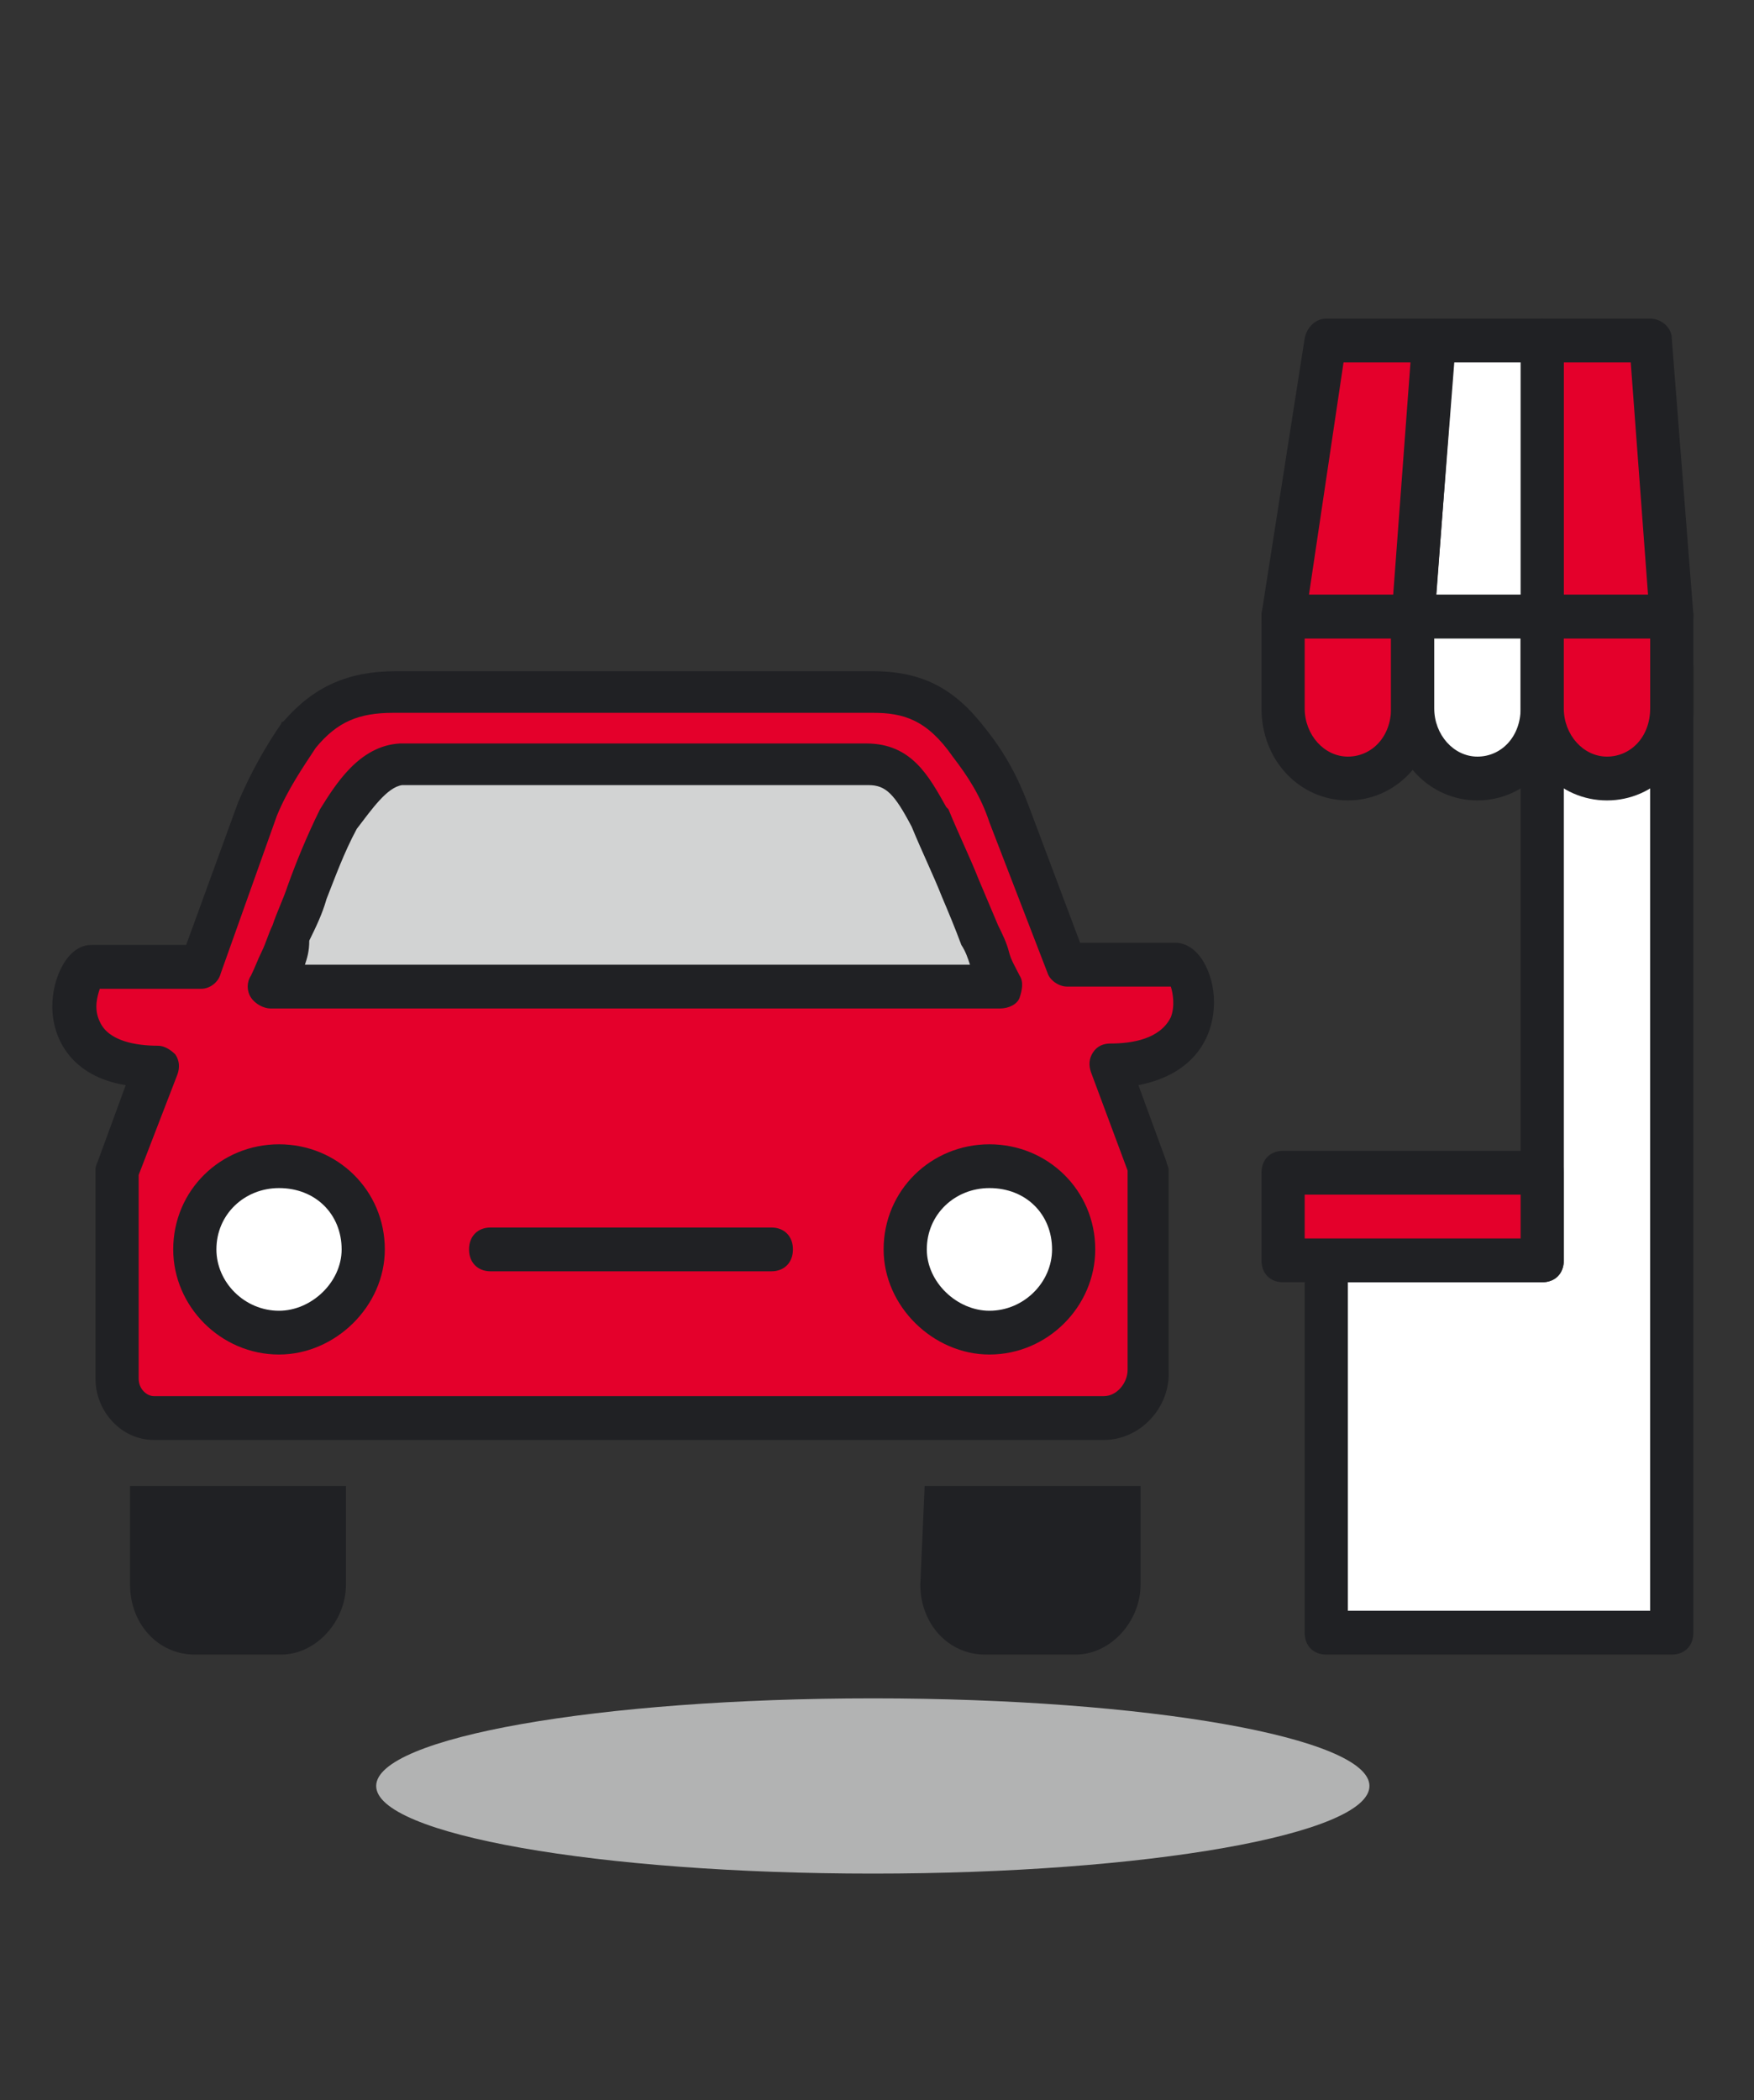 <svg width="66" height="79" viewBox="0 0 66 79" fill="none" xmlns="http://www.w3.org/2000/svg">
<rect x="0" y="0" width="66" height="79" fill="#333333" stroke="none"/>
<g clip-path="url(#clip0_1_178)">
<g clip-path="url(#clip1_1_178)">
<path fill-rule="evenodd" clip-rule="evenodd" d="M58.03 25.165V47.407H49.905V61.411H53.968H62.905V25.165H58.03Z" fill="white"/>
<path d="M62.905 62.235H49.905C49.418 62.235 49.093 61.905 49.093 61.411V47.407C49.093 46.912 49.418 46.583 49.905 46.583H57.218V25.164C57.218 24.67 57.543 24.341 58.03 24.341H62.905C63.393 24.341 63.718 24.67 63.718 25.164V61.411C63.718 61.905 63.393 62.235 62.905 62.235ZM50.718 60.587H62.093V25.988H58.843V47.407C58.843 47.901 58.518 48.23 58.03 48.23H50.718V60.587Z" fill="#202124"/>
<path d="M58.03 44.112H48.28V47.407H58.03V44.112Z" fill="#E4002B"/>
<path d="M58.03 48.23H48.28C47.793 48.23 47.468 47.901 47.468 47.407V44.112C47.468 43.617 47.793 43.288 48.28 43.288H58.03C58.518 43.288 58.843 43.617 58.843 44.112V47.407C58.843 47.901 58.518 48.23 58.03 48.23ZM49.093 46.583H57.218V44.935H49.093V46.583Z" fill="#202124"/>
<path fill-rule="evenodd" clip-rule="evenodd" d="M53.155 23.188H48.28V26.647C48.28 28.13 49.337 29.284 50.718 29.284C52.099 29.284 53.155 28.13 53.155 26.647V23.188Z" fill="#E4002B"/>
<path d="M50.718 30.107C48.93 30.107 47.468 28.624 47.468 26.647V23.187C47.468 22.693 47.793 22.363 48.28 22.363H53.155C53.643 22.363 53.968 22.693 53.968 23.187V26.647C53.968 28.624 52.505 30.107 50.718 30.107ZM49.093 24.011V26.647C49.093 27.636 49.824 28.459 50.718 28.459C51.612 28.459 52.343 27.718 52.343 26.647V24.011H49.093Z" fill="#202124"/>
<path fill-rule="evenodd" clip-rule="evenodd" d="M58.03 26.647C58.03 28.13 56.974 29.284 55.593 29.284C54.212 29.284 53.155 28.13 53.155 26.647V23.188H58.03V26.647Z" fill="white"/>
<path d="M55.593 30.107C53.805 30.107 52.343 28.624 52.343 26.647V23.187C52.343 22.693 52.668 22.363 53.155 22.363H58.03C58.518 22.363 58.843 22.693 58.843 23.187V26.647C58.843 28.624 57.38 30.107 55.593 30.107ZM53.968 24.011V26.647C53.968 27.636 54.699 28.459 55.593 28.459C56.487 28.459 57.218 27.718 57.218 26.647V24.011H53.968Z" fill="#202124"/>
<path fill-rule="evenodd" clip-rule="evenodd" d="M62.905 26.647C62.905 28.13 61.849 29.284 60.468 29.284C59.087 29.284 58.03 28.13 58.03 26.647V23.188H62.905V26.647Z" fill="#E4002B"/>
<path d="M60.468 30.107C58.68 30.107 57.218 28.624 57.218 26.647V23.187C57.218 22.693 57.543 22.363 58.03 22.363H62.905C63.393 22.363 63.718 22.693 63.718 23.187V26.647C63.718 28.624 62.255 30.107 60.468 30.107ZM58.843 24.011V26.647C58.843 27.636 59.574 28.459 60.468 28.459C61.362 28.459 62.093 27.718 62.093 26.647V24.011H58.843Z" fill="#202124"/>
<path d="M58.03 12.808V23.188H62.905L62.093 12.808H58.03Z" fill="#E4002B"/>
<path d="M62.905 24.011H58.03C57.543 24.011 57.218 23.682 57.218 23.187V12.808C57.218 12.313 57.543 11.984 58.03 11.984H62.093C62.499 11.984 62.905 12.313 62.905 12.725L63.718 23.105C63.718 23.352 63.637 23.599 63.474 23.764C63.312 23.929 63.149 24.011 62.905 24.011ZM58.843 22.364H62.012L61.362 13.632H58.843V22.364Z" fill="#202124"/>
<path d="M53.968 12.808L53.155 23.188H58.03V12.808H53.968Z" fill="white"/>
<path d="M58.03 24.011H53.155C52.912 24.011 52.749 23.929 52.587 23.764C52.424 23.599 52.343 23.352 52.343 23.187L53.155 12.808C53.155 12.313 53.562 11.984 53.968 11.984H58.03C58.518 11.984 58.843 12.313 58.843 12.808V23.187C58.843 23.682 58.518 24.011 58.03 24.011ZM54.049 22.364H57.218V13.632H54.699L54.049 22.364Z" fill="#202124"/>
<path d="M49.905 12.808L48.28 23.188H53.155L53.968 12.808H49.905Z" fill="#E4002B"/>
<path d="M53.155 24.011H48.28C48.037 24.011 47.793 23.929 47.63 23.682C47.468 23.599 47.468 23.352 47.468 23.105L49.093 12.725C49.174 12.313 49.499 11.984 49.905 11.984H53.968C54.212 11.984 54.374 12.066 54.537 12.231C54.699 12.396 54.78 12.643 54.78 12.89L53.968 23.27C53.968 23.682 53.562 24.011 53.155 24.011ZM49.255 22.364H52.424L53.074 13.632H50.555L49.255 22.364Z" fill="#202124"/>
<path d="M4.893 55.892H13.018V59.599C13.018 60.999 11.88 62.235 10.58 62.235H7.33C5.949 62.235 4.893 61.082 4.893 59.599C4.893 59.681 4.893 55.892 4.893 55.892Z" fill="#202124"/>
<path d="M34.793 55.892H42.918V59.599C42.918 60.999 41.78 62.235 40.48 62.235H37.068C35.687 62.235 34.63 61.082 34.63 59.599L34.793 55.892Z" fill="#202124"/>
<path fill-rule="evenodd" clip-rule="evenodd" d="M10.499 35.05C10.174 35.709 10.012 36.286 9.687 36.945H37.962C37.637 36.286 37.474 35.709 37.149 35.05C36.499 33.567 35.849 32.002 35.28 30.437C34.63 29.284 33.98 28.377 32.924 28.213H14.887C13.749 28.295 13.099 29.366 12.53 30.437C11.718 32.084 11.149 33.567 10.499 35.05Z" fill="#D2D3D3"/>
<path d="M37.23 50.043C38.666 50.043 39.83 48.678 39.83 46.995C39.83 45.312 38.666 43.947 37.23 43.947C35.794 43.947 34.63 45.312 34.63 46.995C34.63 48.678 35.794 50.043 37.23 50.043Z" fill="white"/>
<path d="M10.499 50.043C11.935 50.043 13.099 48.678 13.099 46.995C13.099 45.312 11.935 43.947 10.499 43.947C9.063 43.947 7.899 45.312 7.899 46.995C7.899 48.678 9.063 50.043 10.499 50.043Z" fill="white"/>
<path fill-rule="evenodd" clip-rule="evenodd" d="M10.987 35.215C10.662 35.874 10.499 36.451 10.174 37.11H37.637C37.312 36.451 37.149 35.874 36.824 35.215C36.174 33.732 35.687 32.414 34.956 30.849C34.305 29.696 33.818 28.789 32.599 28.789H15.13C14.074 28.872 13.343 29.943 12.774 30.849C11.962 32.414 11.555 33.897 10.987 35.215ZM9.687 30.437C10.093 29.366 10.662 28.46 11.23 27.636C12.287 26.4 13.343 25.988 14.805 25.988H32.843C34.306 25.988 35.362 26.4 36.418 27.801C37.068 28.625 37.556 29.448 37.962 30.519L40.156 36.203H44.299C44.949 36.203 46.087 39.91 41.781 39.993L43.243 43.865C43.243 46.913 43.243 49.796 43.243 51.526C43.243 52.432 42.512 53.338 41.537 53.338H36.012H35.362H34.062H15.293H13.262H11.555H5.787C5.055 53.338 4.405 52.679 4.405 51.855C4.405 50.043 4.405 47.16 4.405 44.029L5.868 40.158C1.562 40.075 2.78 36.368 3.43 36.368H7.574L9.687 30.437ZM34.062 46.995C34.062 45.183 35.524 43.865 37.23 43.865C39.018 43.865 40.399 45.265 40.399 46.995C40.399 48.643 39.018 50.125 37.23 50.125C35.524 50.125 34.062 48.643 34.062 46.995ZM13.668 46.995C13.668 45.183 12.205 43.865 10.499 43.865C8.712 43.865 7.33 45.265 7.33 46.995C7.33 48.643 8.712 50.125 10.499 50.125C12.205 50.125 13.668 48.643 13.668 46.995Z" fill="#E4002B"/>
<path d="M41.537 54.162H5.787C4.568 54.162 3.593 53.091 3.593 51.855V44.029C3.593 43.947 3.593 43.865 3.674 43.7L4.73 40.817C2.699 40.487 1.968 39.087 1.968 37.851C1.968 36.78 2.537 35.544 3.43 35.544H7.005L8.955 30.19C9.443 29.037 10.012 28.048 10.58 27.224C10.58 27.224 10.58 27.142 10.662 27.142C11.799 25.824 13.099 25.247 14.887 25.247H32.843C34.712 25.247 35.93 25.906 37.068 27.389C37.799 28.295 38.287 29.201 38.693 30.272L40.643 35.462H44.218C45.112 35.462 45.68 36.615 45.68 37.686C45.68 39.004 44.949 40.405 42.837 40.817L43.893 43.7C43.893 43.782 43.974 43.865 43.974 44.029V51.526C44.055 52.926 42.918 54.162 41.537 54.162ZM5.218 44.194V51.855C5.218 52.267 5.543 52.514 5.787 52.514H41.537C42.024 52.514 42.43 52.02 42.43 51.526V44.029L41.049 40.322C40.968 40.075 40.968 39.828 41.13 39.581C41.293 39.334 41.537 39.251 41.78 39.251C42.593 39.251 43.649 39.087 44.055 38.263C44.218 37.851 44.137 37.357 44.055 37.11H40.155C39.83 37.11 39.505 36.862 39.424 36.615L37.23 30.931C36.905 29.943 36.418 29.201 35.849 28.46C34.874 27.059 33.98 26.812 32.843 26.812H14.805C13.505 26.812 12.693 27.142 11.88 28.13C11.393 28.872 10.824 29.695 10.418 30.684L8.305 36.615C8.224 36.945 7.899 37.192 7.574 37.192H3.755C3.674 37.439 3.512 37.933 3.755 38.428C4.08 39.169 5.137 39.334 5.949 39.334C6.193 39.334 6.437 39.499 6.599 39.663C6.762 39.91 6.762 40.158 6.68 40.405L5.218 44.194ZM37.23 50.949C35.118 50.949 33.249 49.137 33.249 46.995C33.249 44.771 35.037 43.041 37.23 43.041C39.424 43.041 41.212 44.771 41.212 46.995C41.212 49.137 39.424 50.949 37.23 50.949ZM37.23 44.688C35.93 44.688 34.874 45.677 34.874 46.995C34.874 48.231 36.012 49.302 37.23 49.302C38.53 49.302 39.587 48.231 39.587 46.995C39.587 45.677 38.612 44.688 37.23 44.688ZM10.499 50.949C8.305 50.949 6.518 49.137 6.518 46.995C6.518 44.771 8.305 43.041 10.499 43.041C12.693 43.041 14.48 44.771 14.48 46.995C14.48 49.137 12.612 50.949 10.499 50.949ZM10.499 44.688C9.199 44.688 8.143 45.677 8.143 46.995C8.143 48.231 9.199 49.302 10.499 49.302C11.718 49.302 12.855 48.231 12.855 46.995C12.855 45.677 11.88 44.688 10.499 44.688ZM37.637 37.933H10.174C9.93 37.933 9.605 37.769 9.443 37.521C9.28 37.274 9.28 36.945 9.443 36.698C9.605 36.368 9.687 36.121 9.849 35.791C10.012 35.462 10.093 35.133 10.255 34.803C10.418 34.309 10.662 33.814 10.824 33.32C11.149 32.414 11.555 31.425 12.043 30.437C12.612 29.531 13.505 28.048 15.049 27.965H32.599C34.305 27.965 34.955 29.201 35.605 30.355L35.687 30.437C36.093 31.425 36.499 32.249 36.824 33.073C37.068 33.65 37.312 34.226 37.555 34.803C37.718 35.133 37.88 35.462 37.962 35.791C38.043 36.121 38.205 36.368 38.368 36.698C38.53 36.945 38.449 37.274 38.368 37.521C38.287 37.769 37.962 37.933 37.637 37.933ZM11.474 36.286H36.499C36.418 36.039 36.337 35.791 36.174 35.544C35.93 34.885 35.687 34.309 35.443 33.732C35.118 32.908 34.712 32.084 34.305 31.096C33.655 29.86 33.33 29.531 32.68 29.531H15.13C14.562 29.613 13.993 30.437 13.424 31.178C12.937 32.084 12.612 32.991 12.287 33.814C12.124 34.391 11.88 34.885 11.637 35.38C11.637 35.791 11.555 36.039 11.474 36.286Z" fill="#202124"/>
<path d="M29.024 47.819H18.462C17.974 47.819 17.649 47.489 17.649 46.995C17.649 46.501 17.974 46.171 18.462 46.171H29.024C29.512 46.171 29.837 46.501 29.837 46.995C29.837 47.489 29.512 47.819 29.024 47.819Z" fill="#202124"/>
<path opacity="0.8" d="M51.53 67.177C51.53 68.997 43.164 70.473 32.843 70.473C22.522 70.473 14.155 68.997 14.155 67.177C14.155 65.358 22.522 63.882 32.843 63.882C43.164 63.882 51.53 65.358 51.53 67.177Z" fill="#D2D3D3"/>
</g>
</g>
<defs>
<clipPath id="clip0_1_178">
<rect width="65" height="78" fill="white" transform="translate(0.343 0.53)"/>
</clipPath>
<clipPath id="clip1_1_178">
<rect width="65" height="78" fill="white" transform="translate(0.343 0.53)"/>
</clipPath>
</defs>
</svg>

